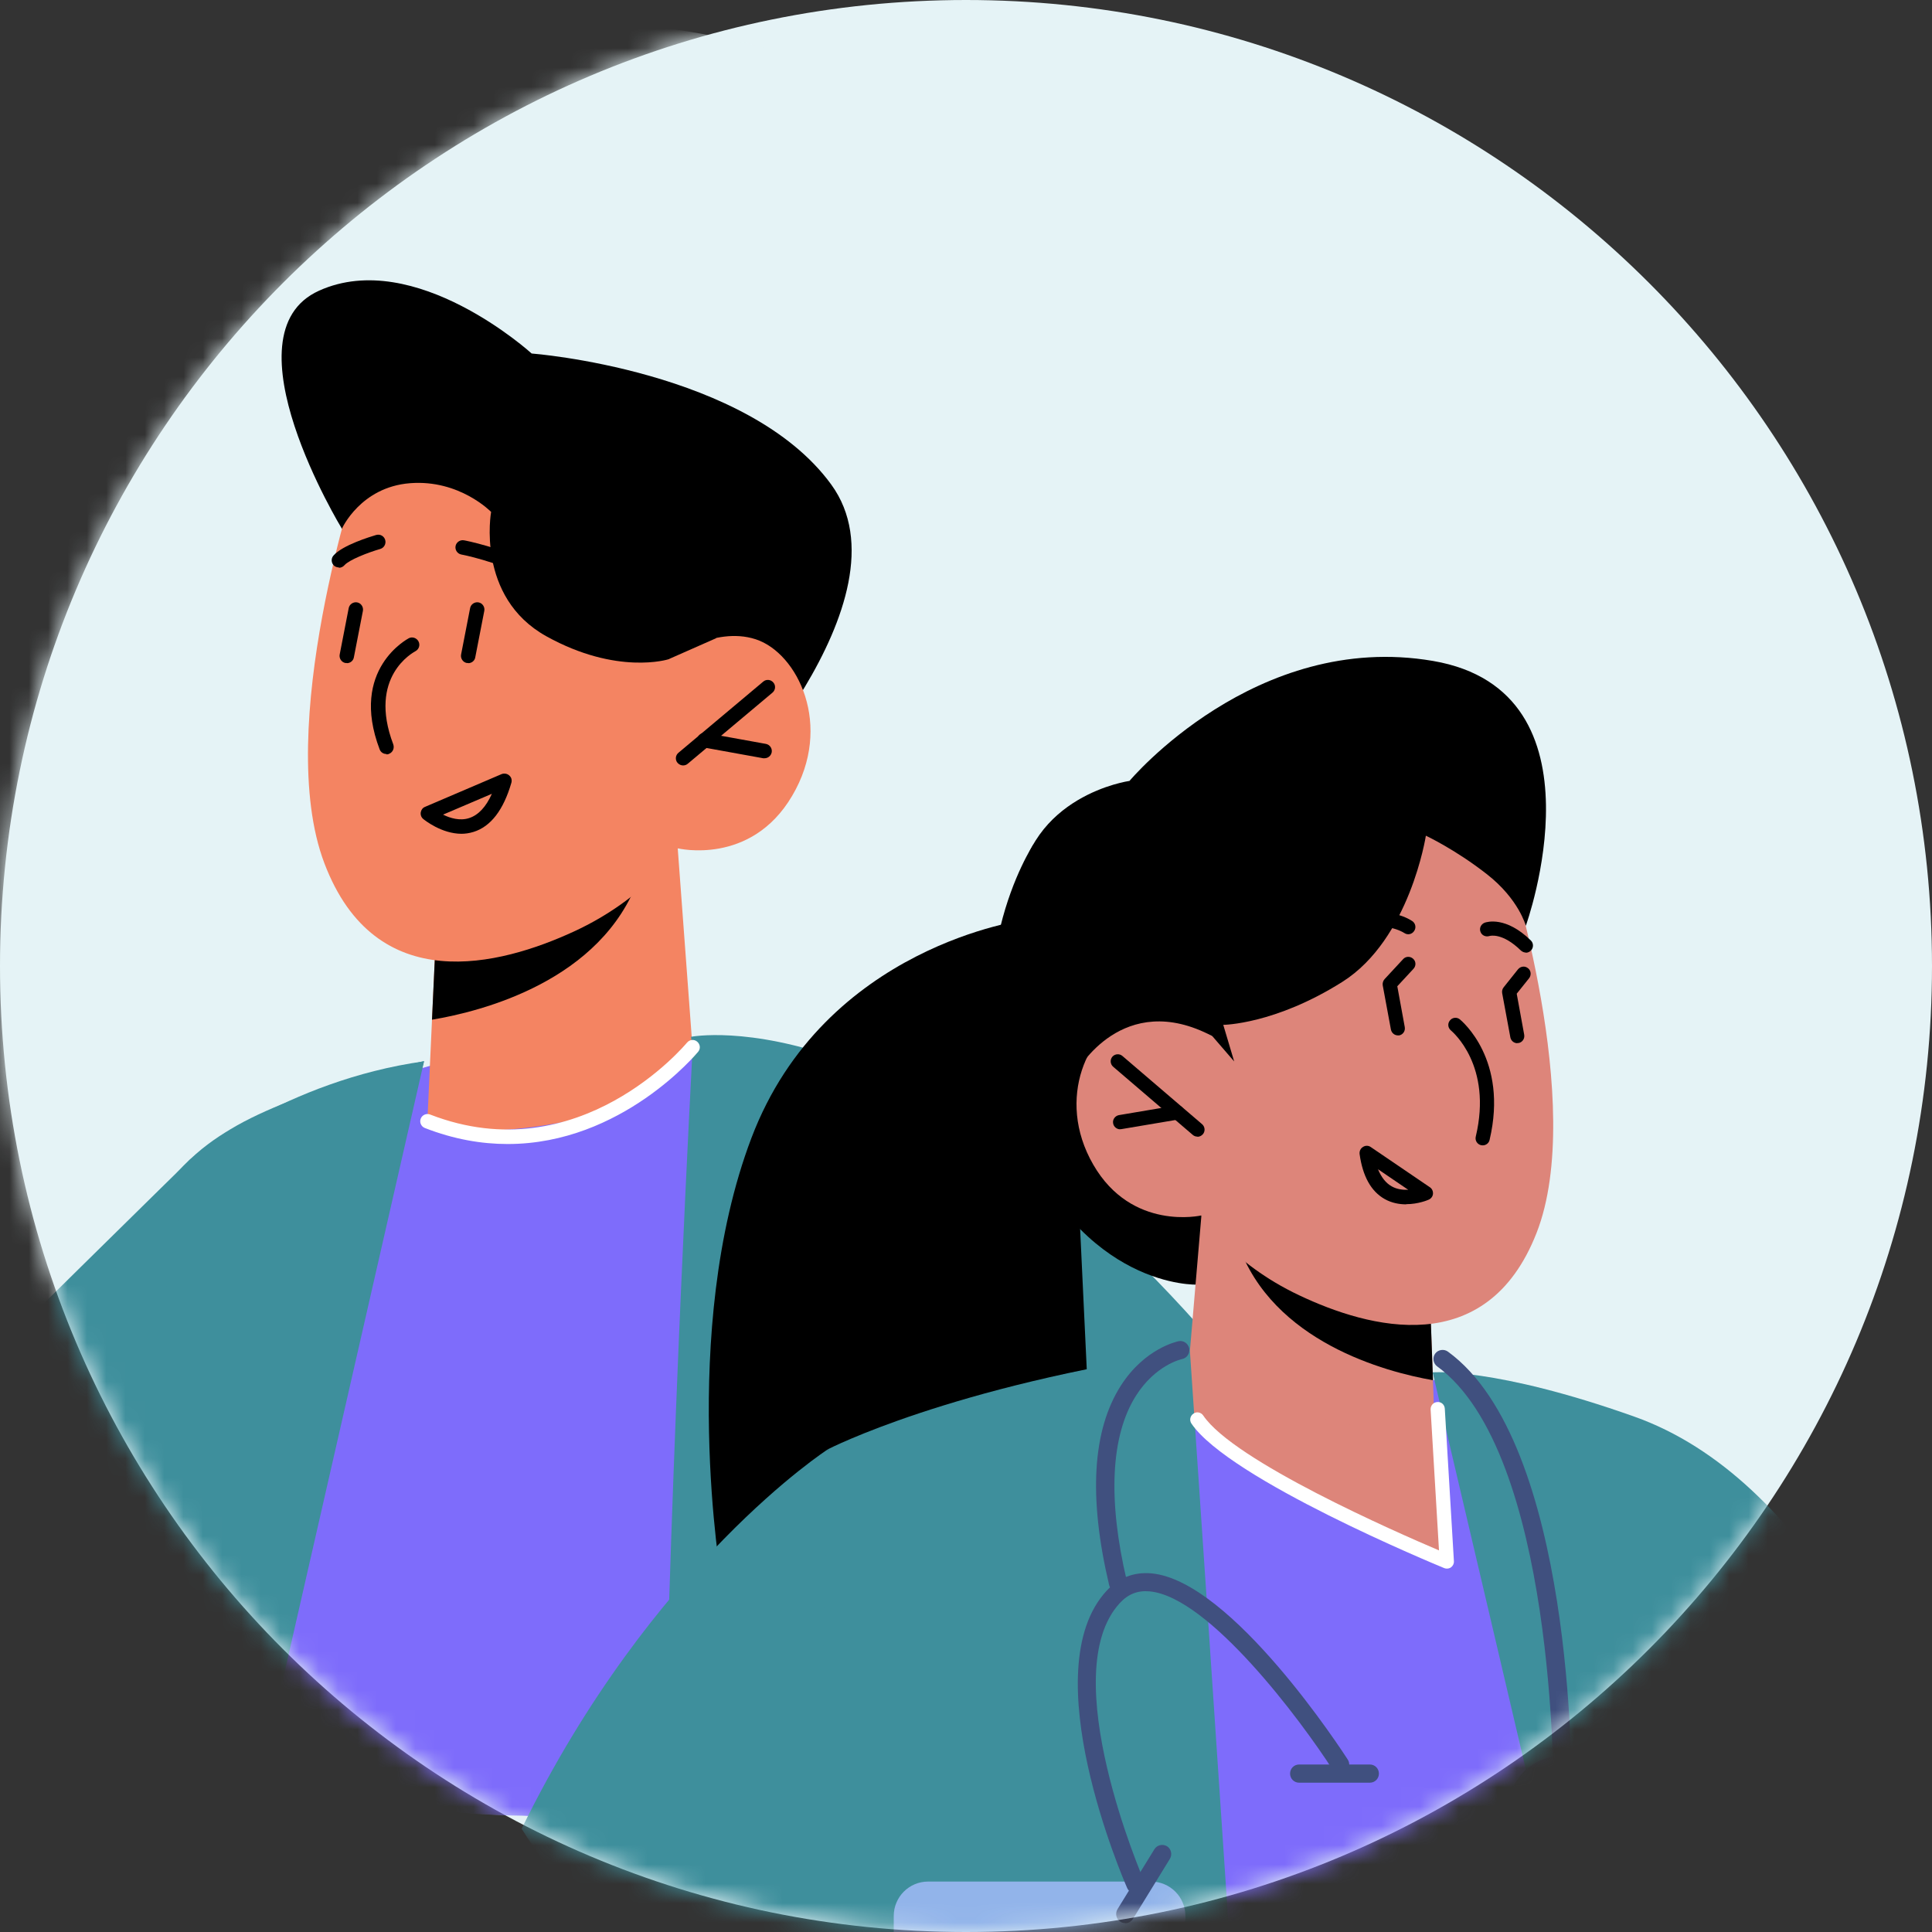 <svg width="100" height="100" viewBox="0 0 100 100" fill="none" xmlns="http://www.w3.org/2000/svg">
<rect x="0" y="0" width="100" height="100" fill="#333333" stroke="none"/>
<g clip-path="url(#clip0_2119_2839)">
<path d="M50 100C77.614 100 100 77.614 100 50C100 22.386 77.614 0 50 0C22.386 0 0 22.386 0 50C0 77.614 22.386 100 50 100Z" fill="#E5F3F6"/>
<mask id="mask0_2119_2839" style="mask-type:luminance" maskUnits="userSpaceOnUse" x="0" y="0" width="100" height="100">
<path d="M50 100C77.614 100 100 77.614 100 50C100 22.386 77.614 0 50 0C22.386 0 0 22.386 0 50C0 77.614 22.386 100 50 100Z" fill="white"/>
</mask>
<g mask="url(#mask0_2119_2839)">
<path d="M-18.5 47.505C-18.5 56.383 -16.012 64.679 -11.702 71.744C-10.958 72.975 -10.147 74.147 -9.299 75.292C-8.784 75.978 -8.25 76.655 -7.687 77.304C-7.573 77.447 -7.458 77.58 -7.334 77.723C-5.551 79.821 -3.577 81.747 -1.451 83.502C-1.146 83.75 -0.831 83.998 -0.526 84.236C-0.125 84.541 0.285 84.856 0.704 85.151C1.105 85.447 1.515 85.743 1.934 86.019C2.649 86.496 3.384 86.963 4.127 87.402C4.27 87.497 4.414 87.583 4.566 87.669L4.623 87.698C4.757 87.774 4.89 87.86 5.033 87.936C5.138 88.003 5.262 88.069 5.386 88.127C6.321 88.651 7.284 89.156 8.266 89.605C8.714 89.824 9.172 90.024 9.629 90.224C10.411 90.558 11.184 90.873 11.985 91.149C12.5 91.35 13.024 91.531 13.539 91.702C15.685 92.398 17.887 92.952 20.147 93.323C20.557 93.4 20.958 93.466 21.368 93.524C22.407 93.676 23.456 93.781 24.505 93.867C24.619 93.876 24.724 93.886 24.839 93.886C25.563 93.934 26.317 93.962 27.061 93.972C27.366 93.991 27.68 93.991 27.985 93.991C30.14 93.991 32.267 93.838 34.336 93.552C35.881 93.352 37.397 93.066 38.885 92.704C39.609 92.532 40.334 92.341 41.04 92.132C43.118 91.521 45.13 90.768 47.076 89.881C48.144 89.414 49.202 88.889 50.213 88.336C50.547 88.155 50.861 87.965 51.176 87.783C51.805 87.421 52.435 87.049 53.045 86.658C53.751 86.21 54.447 85.733 55.143 85.228C55.953 84.646 56.735 84.045 57.508 83.397C59.51 81.757 61.379 79.945 63.086 77.981C63.467 77.542 63.83 77.103 64.192 76.655C64.583 76.178 64.965 75.692 65.327 75.187C65.489 74.977 65.632 74.777 65.784 74.567C65.966 74.329 66.137 74.081 66.29 73.833C67.32 72.355 68.254 70.8 69.103 69.198C69.503 68.464 69.875 67.701 70.219 66.948C72.984 61.036 74.5 54.437 74.5 47.505C74.5 21.826 53.684 1.009 28.005 1.009C2.325 1.009 -18.491 21.826 -18.491 47.505H-18.5Z" fill="#E5F3F6"/>
<path d="M-7.678 77.313C-7.563 77.456 -7.449 77.589 -7.325 77.732C-5.542 79.83 -3.568 81.756 -1.441 83.511C-1.136 83.759 -0.822 84.007 -0.516 84.245C-0.116 84.55 0.294 84.865 0.714 85.16C1.114 85.456 1.524 85.752 1.944 86.028C2.659 86.505 3.393 86.972 4.137 87.411C4.28 87.506 4.423 87.592 4.576 87.678L4.633 87.706C4.766 87.783 4.9 87.868 5.043 87.945C5.148 88.012 5.272 88.078 5.396 88.135L9.858 59.996C9.858 59.996 0.523 69.15 -7.668 77.303L-7.678 77.313Z" fill="#3E8F9C"/>
<path d="M-0.516 84.245C-0.116 84.55 0.294 84.865 0.714 85.16C1.114 85.456 1.524 85.751 1.944 86.028C2.659 86.505 3.393 86.972 4.137 87.41C4.28 87.506 4.423 87.592 4.576 87.677L4.633 87.706C4.766 87.782 4.9 87.868 5.043 87.945C6.092 88.545 7.169 89.098 8.275 89.613C8.723 89.833 9.181 90.033 9.639 90.233C10.421 90.567 11.193 90.882 11.994 91.158L21.949 54.923C21.949 54.923 15.465 56.315 11.927 58.451C8.876 60.282 5.176 63.543 -0.507 84.235L-0.516 84.245Z" fill="#3E8F9C"/>
<path d="M8.276 89.614C8.724 89.833 9.181 90.033 9.639 90.233C12.957 91.673 16.495 92.713 20.157 93.332C20.567 93.409 20.967 93.475 21.377 93.533C22.417 93.685 23.466 93.79 24.515 93.876C24.629 93.886 24.734 93.895 24.848 93.895C25.573 93.943 26.326 93.971 27.07 93.981C27.375 94 27.69 94 27.995 94C31.743 94 35.404 93.552 38.894 92.713C39.619 92.541 40.344 92.35 41.049 92.141C43.128 91.53 45.14 90.777 47.085 89.89C48.487 89.27 49.87 88.565 51.195 87.792C50.48 73.222 49.612 60.377 48.735 59.128C46.637 56.134 38.684 53.426 31.047 53.674C23.418 53.912 13.892 58.06 13.892 58.06L8.266 89.604L8.276 89.614Z" fill="#7E6CFB"/>
<path d="M17.697 27.366C17.697 27.366 11.546 17.287 16.514 15.046C21.482 12.805 27.518 18.297 27.518 18.297C27.518 18.297 38.703 19.146 43.023 25.077C47.343 31.008 37.035 41.621 37.035 41.621L17.697 27.366Z" fill="black"/>
<path d="M35.08 43.92L35.843 54.209C35.843 54.209 34.212 57.308 28.224 58.242C23.771 58.938 22.121 58.042 22.121 58.042L22.36 52.788L22.598 47.658L33.287 44.454L35.08 43.91V43.92Z" fill="#F48462"/>
<path d="M33.287 44.454C33.287 44.74 33.201 45.074 33.058 45.465C31.142 50.776 24.934 52.35 22.36 52.779L22.598 47.649L33.287 44.445V44.454Z" fill="black"/>
<path d="M18.564 24.382C18.564 24.382 14.13 37.684 16.791 44.683C19.451 51.692 25.897 49.966 29.692 48.221C33.487 46.476 35.089 43.911 35.089 43.911C35.089 43.911 38.865 44.826 41.001 41.193C43.147 37.57 41.288 33.794 39.113 33.088C36.939 32.382 34.593 34.118 34.593 34.118L36.205 30.227C36.205 30.227 26.307 12.072 18.564 24.372V24.382Z" fill="#F48462"/>
<path d="M35.356 39.619C35.442 39.619 35.528 39.591 35.595 39.534L39.981 35.853C40.143 35.719 40.162 35.481 40.029 35.328C39.895 35.166 39.657 35.147 39.504 35.281L35.118 38.962C34.956 39.095 34.937 39.333 35.07 39.486C35.147 39.572 35.252 39.619 35.356 39.619Z" fill="black"/>
<path d="M39.571 39.247C39.752 39.247 39.905 39.123 39.943 38.941C39.981 38.741 39.848 38.541 39.638 38.503L36.529 37.94C36.32 37.902 36.129 38.036 36.091 38.245C36.053 38.446 36.186 38.646 36.396 38.684L39.505 39.247C39.505 39.247 39.552 39.247 39.571 39.247Z" fill="black"/>
<path d="M27.547 29.922C27.69 29.922 27.823 29.846 27.881 29.712C27.966 29.531 27.89 29.302 27.709 29.216C25.888 28.329 24.095 27.977 24.019 27.967C23.818 27.929 23.618 28.062 23.58 28.263C23.542 28.463 23.675 28.663 23.876 28.701C23.895 28.701 25.649 29.044 27.375 29.893C27.432 29.922 27.48 29.931 27.537 29.931L27.547 29.922Z" fill="black"/>
<path d="M17.544 29.388C17.649 29.388 17.754 29.34 17.83 29.254C18.069 28.978 19.051 28.596 19.68 28.415C19.88 28.358 19.995 28.148 19.938 27.948C19.88 27.747 19.68 27.633 19.47 27.69C19.184 27.776 17.725 28.215 17.258 28.758C17.125 28.911 17.143 29.149 17.296 29.283C17.363 29.34 17.449 29.369 17.535 29.369L17.544 29.388Z" fill="black"/>
<path d="M20.004 39.047C20.004 39.047 20.09 39.047 20.138 39.018C20.328 38.942 20.424 38.732 20.357 38.532C19.022 35.013 21.406 33.764 21.501 33.707C21.683 33.611 21.759 33.392 21.663 33.202C21.568 33.02 21.349 32.944 21.168 33.03C21.139 33.049 18.069 34.622 19.651 38.789C19.709 38.942 19.852 39.028 20.004 39.028V39.047Z" fill="black"/>
<path d="M17.954 34.326C18.126 34.326 18.288 34.203 18.317 34.021L18.784 31.618C18.822 31.418 18.688 31.218 18.488 31.18C18.288 31.142 18.088 31.275 18.049 31.475L17.582 33.878C17.544 34.078 17.678 34.279 17.878 34.317C17.897 34.317 17.925 34.317 17.954 34.317V34.326Z" fill="black"/>
<path d="M24.238 34.326C24.41 34.326 24.572 34.203 24.6 34.021L25.067 31.618C25.106 31.418 24.972 31.218 24.772 31.18C24.572 31.142 24.371 31.275 24.333 31.475L23.866 33.878C23.828 34.078 23.961 34.279 24.162 34.317C24.181 34.317 24.209 34.317 24.238 34.317V34.326Z" fill="black"/>
<path d="M17.697 27.365C17.697 27.365 18.66 25.21 21.225 25.01C23.79 24.809 25.42 26.497 25.42 26.497C25.42 26.497 24.619 30.903 28.281 32.934C31.943 34.965 34.593 34.126 34.593 34.126L37.054 33.039L38.637 29.205L30.732 21.863L20.881 17.572L16.381 22.311L17.706 27.375L17.697 27.365Z" fill="black"/>
<path d="M23.876 43.157C24.076 43.157 24.286 43.128 24.505 43.061C25.401 42.785 26.059 41.927 26.469 40.515C26.508 40.372 26.469 40.229 26.355 40.134C26.25 40.038 26.088 40.019 25.964 40.067L21.997 41.764C21.873 41.812 21.797 41.927 21.778 42.05C21.759 42.184 21.806 42.308 21.911 42.394C21.959 42.432 22.846 43.157 23.895 43.157H23.876ZM25.459 41.087C25.153 41.774 24.753 42.194 24.276 42.346C23.799 42.499 23.294 42.346 22.932 42.165L25.459 41.087Z" fill="black"/>
<path d="M34.355 93.57C35.9 93.37 37.416 93.084 38.904 92.722C39.628 92.55 40.353 92.359 41.059 92.15C43.138 91.539 45.15 90.786 47.095 89.899C48.163 89.432 49.221 88.908 50.232 88.355L35.852 54.208C35.852 54.208 34.718 75.129 34.355 93.57Z" fill="#3E8F9C"/>
<path d="M4.633 87.717C4.766 87.794 4.9 87.879 5.043 87.956C6.092 88.556 7.169 89.109 8.275 89.624C8.723 89.844 9.181 90.044 9.639 90.244C10.917 90.797 12.223 91.293 13.549 91.722L21.949 54.934C14.817 55.926 9.849 60.007 9.849 60.007L4.633 87.717Z" fill="#3E8F9C"/>
<path d="M35.766 53.665L41.049 92.151C43.128 91.541 45.14 90.787 47.085 89.901C49.164 88.985 51.157 87.898 53.064 86.677C53.77 86.229 54.466 85.753 55.162 85.247C55.972 84.665 56.754 84.065 57.527 83.416C59.529 81.776 61.398 79.965 63.105 78C63.486 77.561 63.849 77.123 64.211 76.675C64.602 76.198 64.984 75.712 65.346 75.206C65.508 74.996 65.651 74.796 65.803 74.586C65.985 74.348 66.156 74.1 66.309 73.852C65.451 72.679 64.535 71.506 63.544 70.343C47.476 51.348 35.766 53.665 35.766 53.665Z" fill="#3E8F9C"/>
<path d="M38.915 68.907L49.409 69.193C50.383 69.219 51.151 70.031 51.125 71.004L51.061 73.33C51.035 74.304 50.224 75.072 49.25 75.046L38.755 74.76C37.781 74.733 37.013 73.922 37.04 72.948L37.103 70.623C37.13 69.649 37.941 68.881 38.915 68.907Z" fill="#6876AA"/>
<path d="M26.279 59.214C32.191 59.214 36.091 54.494 36.138 54.437C36.272 54.275 36.243 54.046 36.081 53.912C35.919 53.779 35.69 53.807 35.557 53.969C35.499 54.036 29.988 60.682 22.264 57.688C22.073 57.612 21.854 57.707 21.778 57.898C21.701 58.089 21.797 58.308 21.988 58.384C23.504 58.976 24.944 59.214 26.269 59.214H26.279Z" fill="white"/>
<path d="M53.092 47.608C53.092 47.608 42.68 48.918 38.892 58.906C35.104 68.904 37.346 81.832 37.346 81.832L56.559 77.412L55.721 59.66L53.082 47.599L53.092 47.608Z" fill="black"/>
<path d="M61.978 66.492C61.978 66.492 56.041 66.756 52.63 58.474C49.21 50.191 53.488 43.708 53.488 43.708L60.941 47.609L64.993 62.403L61.987 66.483L61.978 66.492Z" fill="black"/>
<path d="M41.426 108.989C45.111 111.317 49.153 113.117 53.441 114.313C57.031 115.322 60.79 115.896 64.672 115.981C65.049 116 65.417 116 65.794 116C67.424 116 69.026 115.915 70.618 115.746C71.655 115.642 72.672 115.491 73.69 115.312C74.039 115.256 74.387 115.19 74.736 115.124C75.499 114.964 76.263 114.794 77.016 114.605C77.224 114.558 77.44 114.511 77.648 114.445C79.4 113.984 81.125 113.418 82.793 112.74C85.318 111.741 87.749 110.507 90.039 109.084C89.2 95.515 87.881 80.269 86.091 77.131C82.717 71.251 64.852 70.139 64.852 70.139C64.852 70.139 51.81 69.706 45.083 75.802C41.615 78.94 41.106 94.573 41.426 108.989Z" fill="#7E6CFB"/>
<path d="M62.185 62.911L61.356 72.663C61.356 72.663 62.873 75.613 68.545 76.564C72.767 77.271 74.34 76.433 74.34 76.433L74.171 71.448L73.992 66.586L63.881 63.448L62.185 62.92V62.911Z" fill="#DD857A"/>
<path d="M63.881 63.439C63.881 63.703 63.956 64.033 64.088 64.4C65.86 69.46 71.73 71.015 74.171 71.439L73.992 66.577L63.881 63.439Z" fill="black"/>
<path d="M78.044 44.537C78.044 44.537 82.124 57.202 79.532 63.816C76.941 70.441 70.835 68.745 67.254 67.048C63.674 65.362 62.175 62.912 62.175 62.912C62.175 62.912 58.585 63.741 56.588 60.283C54.59 56.825 56.39 53.263 58.453 52.613C60.517 51.962 62.731 53.63 62.731 53.63L61.243 49.918C61.243 49.918 70.807 32.787 78.034 44.537H78.044Z" fill="#DD857A"/>
<path d="M61.978 58.84C62.081 58.84 62.185 58.793 62.26 58.708C62.392 58.557 62.373 58.322 62.223 58.19L58.096 54.657C57.945 54.525 57.709 54.543 57.577 54.694C57.445 54.845 57.464 55.081 57.615 55.212L61.742 58.746C61.808 58.803 61.893 58.831 61.978 58.831V58.84Z" fill="black"/>
<path d="M57.973 58.444C57.973 58.444 58.011 58.444 58.039 58.444L60.998 57.945C61.196 57.907 61.337 57.718 61.299 57.521C61.261 57.323 61.073 57.181 60.875 57.219L57.916 57.718C57.718 57.756 57.577 57.945 57.615 58.142C57.643 58.322 57.803 58.453 57.982 58.453L57.973 58.444Z" fill="black"/>
<path d="M69.478 48.965C69.582 48.965 69.676 48.927 69.752 48.842C71.146 47.325 72.635 48.258 72.692 48.296C72.861 48.409 73.087 48.362 73.2 48.183C73.313 48.013 73.266 47.787 73.097 47.674C72.39 47.212 70.666 46.75 69.205 48.343C69.064 48.494 69.073 48.729 69.224 48.861C69.299 48.927 69.384 48.955 69.469 48.955L69.478 48.965Z" fill="black"/>
<path d="M78.976 49.313C79.071 49.313 79.165 49.276 79.24 49.2C79.382 49.059 79.382 48.823 79.24 48.682C77.94 47.41 76.96 47.721 76.847 47.758C76.658 47.834 76.555 48.041 76.63 48.23C76.696 48.418 76.903 48.512 77.101 48.446C77.139 48.437 77.77 48.267 78.722 49.2C78.797 49.266 78.892 49.304 78.976 49.304V49.313Z" fill="black"/>
<path d="M37.657 106.36C42.293 109.969 47.636 112.692 53.441 114.313C57.031 115.321 60.79 115.896 64.673 115.981C63.005 90.718 61.591 69.95 61.591 69.95C49.21 71.731 42.859 75.01 42.859 75.01L37.657 106.36Z" fill="#3E8F9C"/>
<path d="M59.575 97.389H48.041C47.052 97.389 46.26 98.19 46.26 99.17V101.158C46.26 102.147 47.061 102.939 48.041 102.939H59.575C60.564 102.939 61.356 102.138 61.356 101.158V99.17C61.356 98.18 60.555 97.389 59.575 97.389Z" fill="#92B4EA"/>
<path d="M76.743 59.284C76.913 59.284 77.064 59.171 77.101 59.001C78.081 54.846 75.659 52.848 75.565 52.764C75.405 52.632 75.169 52.66 75.047 52.82C74.915 52.98 74.943 53.206 75.103 53.338C75.188 53.414 77.261 55.157 76.385 58.832C76.338 59.03 76.46 59.228 76.658 59.275C76.687 59.275 76.715 59.284 76.743 59.284Z" fill="black"/>
<path d="M78.534 53.988C78.534 53.988 78.581 53.988 78.6 53.988C78.797 53.95 78.929 53.762 78.892 53.555L78.505 51.434L79.146 50.633C79.269 50.473 79.25 50.238 79.09 50.115C78.929 49.983 78.703 50.012 78.571 50.172L77.827 51.105C77.761 51.189 77.733 51.293 77.752 51.406L78.176 53.696C78.213 53.875 78.364 53.997 78.543 53.997L78.534 53.988Z" fill="black"/>
<path d="M72.786 62.328C73.417 62.328 73.916 62.111 73.954 62.092C74.077 62.036 74.161 61.923 74.171 61.791C74.18 61.659 74.124 61.527 74.011 61.452L70.948 59.369C70.826 59.284 70.665 59.284 70.543 59.369C70.421 59.444 70.355 59.586 70.373 59.736C70.534 60.886 70.967 61.668 71.674 62.064C72.041 62.271 72.437 62.337 72.786 62.337V62.328ZM72.889 61.583C72.625 61.593 72.314 61.565 72.032 61.404C71.73 61.235 71.495 60.933 71.325 60.519L72.889 61.583Z" fill="black"/>
<path d="M72.352 53.593C72.352 53.593 72.399 53.593 72.418 53.593C72.616 53.555 72.748 53.367 72.71 53.16L72.324 51.049L73.162 50.144C73.304 49.993 73.294 49.758 73.144 49.626C72.993 49.485 72.757 49.494 72.625 49.645L71.664 50.681C71.589 50.766 71.551 50.889 71.57 51.002L71.994 53.291C72.032 53.47 72.183 53.593 72.362 53.593H72.352Z" fill="black"/>
<path d="M62.75 53.63L63.881 54.94L63.316 53.046C63.316 53.046 65.982 53.028 69.478 50.822C72.974 48.618 73.803 43.256 73.803 43.256C73.803 43.256 75.32 43.963 76.969 45.254C78.618 46.545 78.976 47.92 78.976 47.92C78.976 47.92 83.358 35.784 74.171 34.21C64.983 32.636 58.463 40.42 58.463 40.42C58.463 40.42 53.205 41.145 52.677 46.3C52.15 51.454 55.749 55.449 55.749 55.449C55.749 55.449 58.095 51.171 62.75 53.63Z" fill="black"/>
<path d="M74.152 71.034C74.152 71.034 79.645 94.393 83.829 112.316C85.987 111.402 88.06 110.309 90.039 109.084C90.406 108.857 90.774 108.622 91.132 108.386C91.933 107.859 92.734 107.293 93.506 106.709C95.042 105.55 96.503 104.297 97.879 102.949C99.424 101.451 100.856 99.84 102.166 98.134C99.009 88.108 93.525 76.499 84.592 73.324C77.346 70.751 74.152 71.034 74.152 71.034Z" fill="#3E8F9C"/>
<path d="M74.341 76.434L74.887 80.815C74.887 80.815 62.779 75.746 61.968 73.465C61.158 71.185 73.794 74.737 73.794 74.737L74.331 76.424L74.341 76.434Z" fill="#DD857A"/>
<path d="M74.887 81.191C74.962 81.191 75.038 81.172 75.104 81.125C75.207 81.049 75.264 80.927 75.254 80.804L74.783 72.917C74.774 72.71 74.604 72.55 74.397 72.569C74.189 72.578 74.039 72.757 74.048 72.955L74.482 80.248C72.248 79.297 63.862 75.622 62.279 73.266C62.166 73.097 61.93 73.049 61.77 73.172C61.601 73.285 61.553 73.511 61.667 73.681C63.617 76.564 74.293 80.974 74.746 81.162C74.793 81.181 74.84 81.191 74.887 81.191Z" fill="white"/>
<path d="M27 94.656C27.81 95.938 28.696 97.181 29.629 98.369C31.966 101.356 34.661 104.041 37.657 106.359C42.293 109.968 42.095 107.933 42.095 107.933L42.859 75.01C42.859 75.01 33.737 80.889 27 94.656Z" fill="#3E8F9C"/>
<path d="M57.86 82.397C57.86 82.397 57.935 82.397 57.973 82.388C58.227 82.331 58.378 82.077 58.322 81.822C57.332 77.62 57.492 74.312 58.793 72.249C59.801 70.656 61.13 70.355 61.186 70.345C61.441 70.289 61.601 70.044 61.554 69.789C61.497 69.535 61.252 69.365 60.998 69.422C60.922 69.441 59.255 69.789 58.02 71.712C56.541 74.02 56.333 77.497 57.408 82.039C57.455 82.256 57.653 82.397 57.869 82.397H57.86Z" fill="#40507F"/>
<path d="M80.88 93.253C81.134 93.253 81.351 93.045 81.351 92.781C81.351 92.046 81.454 74.699 74.943 69.959C74.736 69.809 74.434 69.856 74.284 70.063C74.133 70.27 74.18 70.572 74.387 70.723C80.512 75.18 80.409 92.603 80.409 92.781C80.409 93.045 80.616 93.253 80.88 93.253Z" fill="#40507F"/>
<path d="M58.774 97.992C58.84 97.992 58.906 97.983 58.962 97.955C59.198 97.851 59.311 97.568 59.207 97.333C59.16 97.229 54.581 86.628 57.964 82.972C58.388 82.511 58.887 82.313 59.499 82.369C62.581 82.642 67.377 89.107 68.969 91.585C69.111 91.802 69.403 91.868 69.62 91.726C69.836 91.585 69.902 91.293 69.761 91.076C69.516 90.699 63.759 81.804 59.584 81.436C58.68 81.361 57.907 81.662 57.276 82.341C53.469 86.459 58.143 97.267 58.34 97.719C58.416 97.898 58.595 98.002 58.774 98.002V97.992Z" fill="#40507F"/>
<path d="M80.88 96.531C79.319 96.531 78.053 95.266 78.053 93.704C78.053 92.143 79.319 90.877 80.88 90.877C82.441 90.877 83.707 92.143 83.707 93.704C83.707 95.266 82.441 96.531 80.88 96.531Z" fill="#40507F"/>
<path d="M80.88 94.807C80.271 94.807 79.777 94.313 79.777 93.704C79.777 93.096 80.271 92.602 80.88 92.602C81.489 92.602 81.982 93.096 81.982 93.704C81.982 94.313 81.489 94.807 80.88 94.807Z" fill="#FFBF69"/>
<path d="M67.245 92.272H70.901C71.165 92.272 71.372 92.065 71.372 91.801C71.372 91.537 71.165 91.33 70.901 91.33H67.245C66.981 91.33 66.774 91.537 66.774 91.801C66.774 92.065 66.981 92.272 67.245 92.272Z" fill="#40507F"/>
<path d="M58.237 99.547C58.397 99.547 58.548 99.471 58.642 99.321L60.555 96.211C60.687 95.985 60.621 95.702 60.404 95.561C60.178 95.429 59.895 95.495 59.754 95.712L57.841 98.821C57.709 99.047 57.775 99.33 57.992 99.471C58.067 99.519 58.152 99.537 58.237 99.537V99.547Z" fill="#40507F"/>
</g>
</g>
<defs>
<clipPath id="clip0_2119_2839">
<rect width="100" height="100" fill="white"/>
</clipPath>
</defs>
</svg>
